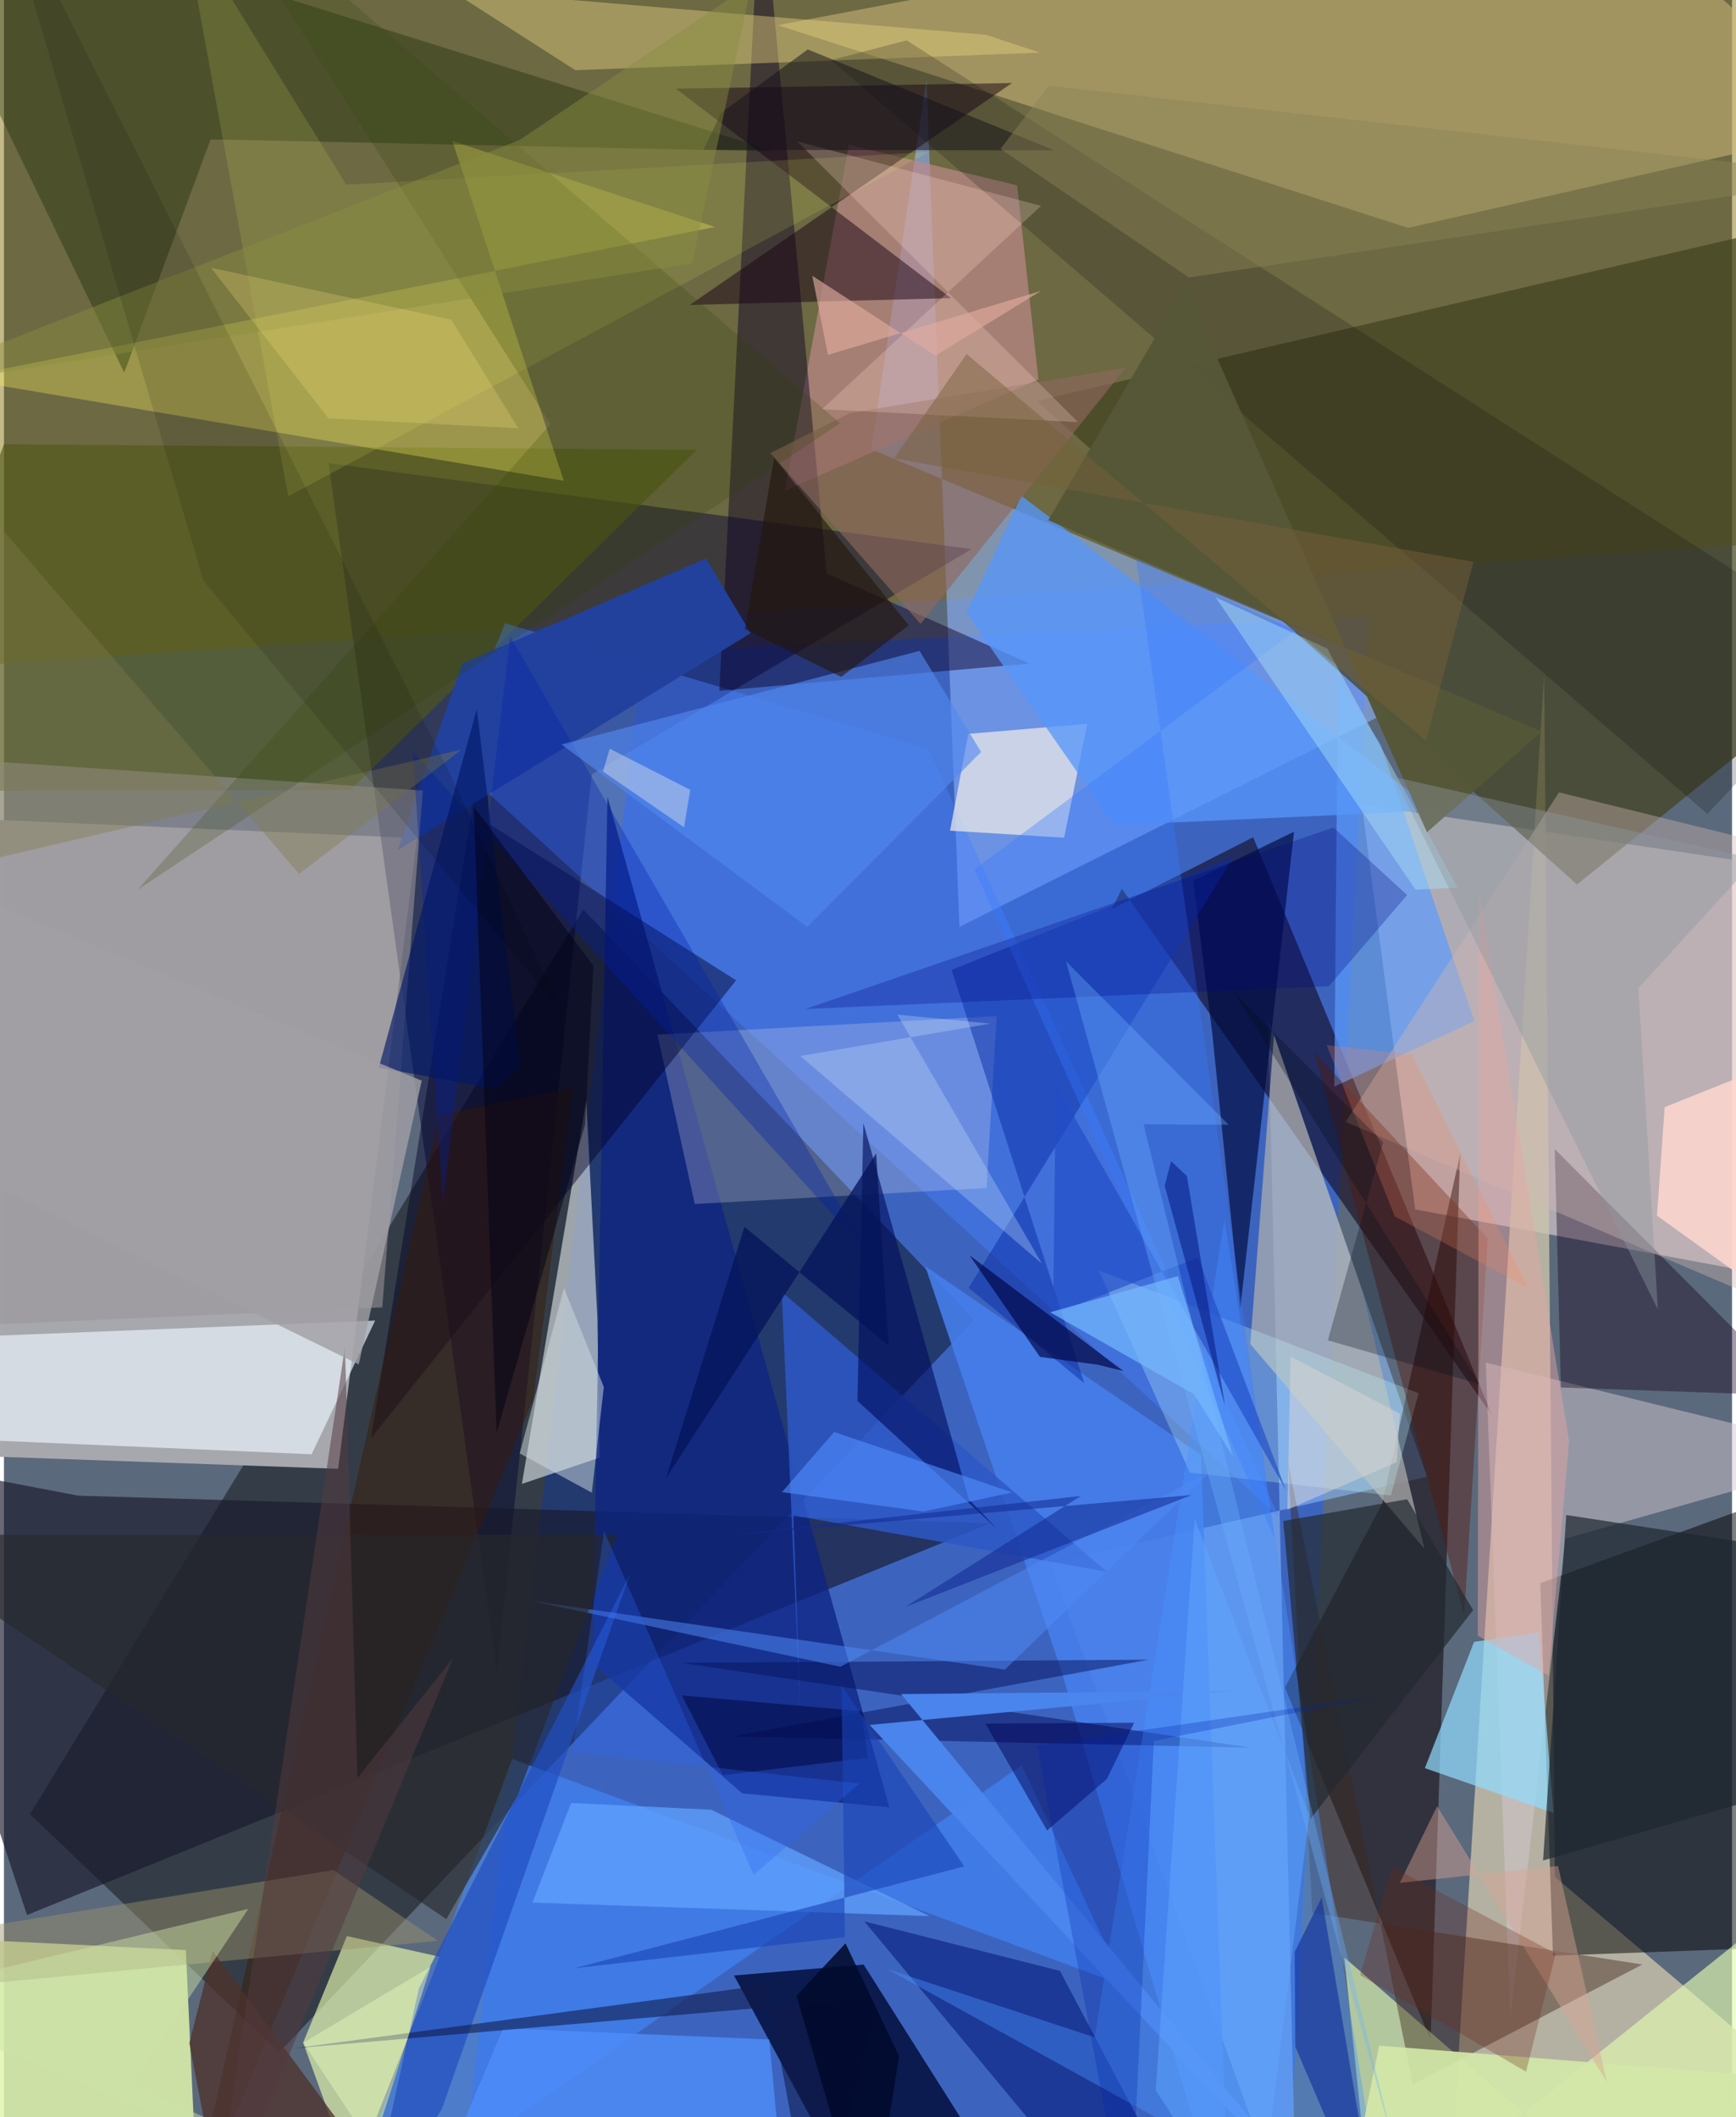 <svg xmlns="http://www.w3.org/2000/svg" width="228" height="278" viewBox="0 0 836 1024"><path fill="#5b697c" d="M0 0h836v1024H0z"/><path fill="#1f61fe" fill-opacity=".51" d="M309.096 315.32l351.257-17.07L619.87 1086l-400.255-16.006z"/><path fill-opacity=".424" d="M469.384 638.49l-336.25 354.192L12.618 877.445l267.658-437.567z"/><path fill="#a8a9af" fill-opacity=".996" d="M-36.895 703.366L-62 393.97l261.84 11.427-38.152 304.999z"/><path fill="#816b01" fill-opacity=".463" d="M898 259.734l-59.757-297.77-843.301-14.58L-62 325.194z"/><path fill="#f6e1e5" fill-opacity=".545" d="M656.892 389.074l25.825 195.886L898 624.966 837.489 415.99z"/><path fill="#90b6ff" fill-opacity=".569" d="M446.273 38.943l15.97 409.366 231.644-116.132L419.565 217.31z"/><path fill="#cdc4ac" fill-opacity=".784" d="M898 1032.704l-147.735-124.92-5.169-581.766-45.351 732.038z"/><path fill="#424320" fill-opacity=".71" d="M499.599 193.891l261.417 233.9L898 317.304l-16.443-212.287z"/><path fill="#e1f5ab" fill-opacity=".839" d="M94.608 1086L87.99 943.184-62 935.824l43.453 113.987z"/><path fill="#000203" fill-opacity=".51" d="M749.361 945.896L898 940.48V709.44l-154.77 56.268z"/><path fill="#000032" fill-opacity=".447" d="M157.04 223.995l311.063 41.586L284.316 374.57 238.49 808.043z"/><path fill="#90c1ff" fill-opacity=".549" d="M688.389 714.223L611.54 492.851 625.495 1086l-119.39-329.953z"/><path fill="#cab576" fill-opacity=".569" d="M374.38 12.195L764.229-62 898 60.602l-218.69 49.622z"/><path fill="#171a2b" fill-opacity=".651" d="M35.854 723.401L-62 704.69l73.152 221.545 466.295-189.578z"/><path fill="#0f0016" fill-opacity=".565" d="M604.328 404.96l-68.364 34.704 4.835-9.818L719.951 684.6z"/><path fill="#120a10" fill-opacity=".573" d="M690.167 986.819l-70.471-170.624 47.05-88.972 37.723-169.08z"/><path fill="#dce2e5" fill-opacity=".624" d="M281.7 532.149l-31.13 185.554 37.577-12.69-1.058-67.861z"/><path fill="#04113e" fill-opacity=".871" d="M419.762 1078.709l-66.59-123.25 62.726-5.268L501.841 1086z"/><path fill="#eafeb0" fill-opacity=".639" d="M165.885 936.406l-21.15 51.533 23.763 65.86 42.38-107.356z"/><path fill="#535817" fill-opacity=".635" d="M167.72 382.046L335.101 217.58-.02 214.855-62 382.611z"/><path fill="#4880ff" fill-opacity=".439" d="M242.426 301.422l204.846 60.772 169.618 371.68-401.03-367.171z"/><path fill="#f8ee5d" fill-opacity=".337" d="M216.942 68.194l53.866 164.343-293.896-49.583 367.076-73.174z"/><path fill="#be8989" fill-opacity=".694" d="M377.801 237.34l122.636-53.852-10.295-93.849-81.359-19.577z"/><path fill="#4489fe" fill-opacity=".6" d="M542.282 960.476l-296.39-109.74L158.82 1086l333.61-232.254z"/><path fill="#0e2583" fill-opacity=".78" d="M357.139 867.375l-72.376-62.818 7.188-419.257 136.36 488.856z"/><path fill="#ecf5ff" fill-opacity=".651" d="M148.835 703.379l30.732-64.67-235.39 9.405L-62 694.273z"/><path fill="#e2fab1" fill-opacity=".647" d="M889.522 898.59l-227.264 181.78-13.787-133.575L808.928 1086z"/><path fill="#0d0027" fill-opacity=".471" d="M397.942 277.351l98.022 43.584-149.872 13.2L366.193-62z"/><path fill="#d5c7d0" fill-opacity=".486" d="M898 703.636L716.88 659.05l11.85 316.968 26.644-231.83z"/><path fill="#5b9bfe" fill-opacity=".69" d="M711.35 493.824l-45.457-134.03-20.554-31.91-1.753 197.696z"/><path fill="#b0afae" fill-opacity=".714" d="M687.224 749.119l-84.293-99.076 11.505-149.448 42.97 124.596z"/><path fill="#162903" fill-opacity=".361" d="M99.963 67.409l-41.78 112.796L-58.679-62 372.99 73.216z"/><path fill="#e8e2ee" fill-opacity=".243" d="M334.2 582.328l-18.045-81.914 164.094-8.964-4.928 83.13z"/><path fill="#efede8" fill-opacity=".706" d="M524.093 350.085l-57.53 4.857-8.88 46.834 55.185 3.398z"/><path fill="#190315" fill-opacity=".498" d="M458.166 144.188L325.118 42.908l162.573-2.755-155.937 107.335z"/><path fill="#3e281d" fill-opacity=".439" d="M681.523 1008.185l-60.269-300.78L632.937 925.2l159.671 24.963z"/><path fill="#457eeb" fill-opacity=".898" d="M511.853 809.136L593.068 1086 579.09 703.672l-133.408-91.228z"/><path fill="#000026" fill-opacity=".455" d="M177.562 695.65l176.636-221.503-119.699-75.789-1.61-47.112z"/><path fill="#000b3f" fill-opacity=".671" d="M624.093 402.274l-48.741 23.637 9.176 73.715 13.56 133.262z"/><path fill="#16051a" fill-opacity=".396" d="M879.39 685.522L750.235 555.785l2.969 115.292 118.865 4.113z"/><path fill="#22419d" fill-opacity=".984" d="M361.231 306.229l-21.595-36.07-117.941 50.701-31.287 90.421z"/><path fill="#999598" fill-opacity=".576" d="M183.008 632.335L-62 643.13l33.41-276.372 231.25 15.59z"/><path fill="#5696f9" fill-opacity=".769" d="M465.624 296.404l26.629-56.595 199.926 152.226-155.093 7.07z"/><path fill="#e7d180" fill-opacity=".435" d="M215.667-4.965L475.01 16.81l26.147 8.653-224.743 8.485z"/><path fill="#2d59c7" fill-opacity=".839" d="M381.891 732.93l3.452 97.425-9.1-205.592 157.196 135.418z"/><path fill="#90dbff" fill-opacity=".706" d="M711.203 794.113l-23.802 61.077 62.228 21.633-7.045-87.319z"/><path fill="#06135d" fill-opacity=".506" d="M603.164 845.293l-250.578-5.464 201.123-37.095-225.882 1.53z"/><path fill="#001473" fill-opacity=".525" d="M416.219 929.298l94.624 23.946 61.723 116.58-59.71-24.143z"/><path fill="#3a1806" fill-opacity=".459" d="M256.044 677.03l19.328-150.919-64.82 13.062-122.485 541.023z"/><path fill="#c7fcff" fill-opacity=".271" d="M529.595 614.398l154.787 59.453-13.418 49.48-97.225-11.06z"/><path fill="#d2b9b3" fill-opacity=".392" d="M649.049 542.596l205.405 87.663L898 419.185l-145.706-35.942z"/><path fill="#000e5f" fill-opacity=".624" d="M412.868 677.536l2.89-134.366 51 181.976 13.811 14.463z"/><path fill="#9c926c" fill-opacity=".451" d="M-62 940.32l52.575 19.102 219.386-20.71-50.559-34.23z"/><path fill="#092ca6" fill-opacity=".486" d="M594.854 414.395L466.68 622.877l55.962 46.182-64.209-199.984z"/><path fill="#561507" fill-opacity=".396" d="M717.85 599.027l-11.446 182.217-16.208-60.426-56.133-211.789z"/><path fill="#4e8ffa" fill-opacity=".8" d="M379.414 1086l-170.594-27.401 32.668-77.607 128.731 5.436z"/><path fill="#000154" fill-opacity=".482" d="M546.74 833.242l-13.192 27.21-28.907 24.87-29.838-51.674z"/><path fill="#e4ea65" fill-opacity=".145" d="M137.512 240.065L447.4 73.543l-281.785 15.78-79.06-127.965z"/><path fill="#0f110f" fill-opacity=".216" d="M400.147 29.038l423.9 364.638L898 315.115 436.699 19.51z"/><path fill="#4994ff" fill-opacity=".404" d="M590.443 589.976l-62.742 395.43-100.624-33.148L669.323 1086z"/><path fill="#4e322b" fill-opacity=".769" d="M100.982 943.63L206.106 1086l-98.463-3.836-17.96-93.986z"/><path fill="#8d675d" fill-opacity=".639" d="M370.784 219.148l38.512-19.376 133.365-21.965-99.234 123.971z"/><path fill="#222931" fill-opacity=".69" d="M678.82 725.13l-59.921 10.533 13.129 144.163L710.75 778.75z"/><path fill="#3778ff" fill-opacity=".349" d="M547.694 270.218l77.286 34.596-155.49 115.635 145.275 323.618z"/><path fill="#5fa3ff" fill-opacity=".737" d="M255.64 920.221l18.725-48.21 67.789 3.3 105.58 51.442z"/><path fill="#0021ab" fill-opacity=".329" d="M197.788 363.562l14.575 218.67 32.542-274.426L417.77 605.98z"/><path fill="#fed7cf" fill-opacity=".851" d="M799.71 587.993L898 658.685v-161l-94.598 37.798z"/><path fill="#5288f0" fill-opacity=".624" d="M472.717 363.687l-84.057 84.617-118.958-88.24 173.247-45.251z"/><path fill="#e4a7a4" fill-opacity=".455" d="M713.598 431.372l-.6 359.788 34.246 19.238 9.905-113.5z"/><path fill="#214ec1" fill-opacity=".686" d="M211.756 1020.296l-35.708 53.642 24.65-112.185 101.977-199.962z"/><path fill="#5089f6" fill-opacity=".518" d="M484.204 807.521l99.73-96.17-179.307 94.788-149.547-31.876z"/><path fill="#0e1948" fill-opacity=".573" d="M392.21 1086l31.603-119.904-283.948 24.656 229.06-30.746z"/><path fill="#a8dff7" fill-opacity=".459" d="M682.909 430.323l20.33-.947-63.121-115.705-53.976-24.79z"/><path fill="#000682" fill-opacity=".275" d="M641.012 476.96l37.817-44.058-35.684-32.69L387.7 488.02z"/><path fill="#1e2830" fill-opacity=".694" d="M898 855.767V754.503l-142.203-21.745-11.22 167.081z"/><path fill="#555737" fill-opacity=".98" d="M743.983 353.886L505.205 251.63l66.27-113.346 116.933 264.23z"/><path fill="#cfdce0" fill-opacity=".506" d="M290.2 670.846l-19.286-47.877-21.402 80.015 34.893 18.987z"/><path fill="#4b86ee" fill-opacity=".976" d="M596.244 817.795L418.748 834.28 653.415 1086 434.008 819.348z"/><path fill="#2f4200" fill-opacity=".216" d="M94.99-62l169.436 267.169-199.8 225.22 339.84-225.652z"/><path fill="#27282b" fill-opacity=".631" d="M296.929 742.278l-48.393 126.003-34.548 59.925L-62 742.363z"/><path fill="#ffdfd1" fill-opacity=".239" d="M519.6 204.171L383.764 68.408 501.73 99.57l-105.96 98.364z"/><path fill="#d3e8a9" fill-opacity=".918" d="M665.27 989.385l188.03 14.89 2.272 36.587L645.665 1086z"/><path fill="#000447" fill-opacity=".671" d="M501.189 656.273l-34.053-49.118 74.506 56.022-12.276-3.072z"/><path fill="#22150a" fill-opacity=".592" d="M405.028 327.392l-46.608-23.116 14.172-82.842 65.073 81z"/><path fill="#8e989e" fill-opacity=".412" d="M790.71 477.938l9.397 155.348L672.35 375.762l175.29 39.818z"/><path fill="#001769" fill-opacity=".635" d="M228.745 342.894l20.981 172.323-11.895 11.474-56.475-10.359z"/><path fill="#0e2d9b" fill-opacity=".592" d="M624.415 944.056l13.078-26.357L665.82 1086l-41.072-95.999z"/><path fill="#15101a" fill-opacity=".51" d="M338.388 72.444l8.666-17.93 41.814-30.612 119.27 48.83z"/><path fill="#8b8356" fill-opacity=".463" d="M898 85.406l-324.797 48.812-91.069-62.2 23.259-30.575z"/><path fill="#224cc5" fill-opacity=".639" d="M508.82 524.308l-1.256 111.358 70.128-27.487 42.546 112.691z"/><path fill="#888d3f" fill-opacity=".447" d="M249.513 67.698L-62 189.662l394.894-62.296L361.707-7.978z"/><path fill="#000742" fill-opacity=".549" d="M417.938 850.163l-3.116-22.5-86.863-7.636 19.813 38.542z"/><path fill="#6eafff" fill-opacity=".353" d="M672.844 1039.325L513.777 464.938l78.669 79.048-41.114-.218z"/><path fill="#dba493" fill-opacity=".435" d="M693.326 873.602l82.09 133.38-23.592-104.455-76.561 8.16z"/><path fill="#1a44b8" fill-opacity=".608" d="M464.556 902.71l-59.392-87.55 1.672 121.805-131.01 15.028z"/><path fill="#6f2818" fill-opacity=".286" d="M671.511 902.876L656.06 955.26l80.311 46.756 14.296-57.173z"/><path fill="#518cfd" fill-opacity=".624" d="M376.386 721.687l25.224-29.088 86.176 29.235-42.955 9.262z"/><path fill="#000116" fill-opacity=".49" d="M238.345 693.034l-11.067-302.806 57.875 76.856-4.022 76.874z"/><path fill="#523a3f" fill-opacity=".525" d="M99.83 1086l65.144-434.703 6.016 208.67 46.292-58.013z"/><path fill="#e0ab9f" fill-opacity=".639" d="M398.624 171.65l-7.585-38.274 59.566 38.663 51.117-31.35z"/><path fill="#132a91" fill-opacity=".557" d="M520.97 723.55l-174.337 19.366 227.87-19.817-138.645 54.217z"/><path fill="#fddf7e" fill-opacity=".243" d="M156.972 202.358l91.893 4.822-32.457-52.558-116.228-25.108z"/><path fill="#fa875f" fill-opacity=".243" d="M737.387 622.97l-64.55-34.641-32.939-82.845 41.27 4.508z"/><path fill="#2c64f4" fill-opacity=".302" d="M275.066 847.313l15.24-106.817 72.363 166.318 51.173-44.167z"/><path fill="#f2f1e7" fill-opacity=".384" d="M293.042 362.108l-3.25 11.025 39.203 26.989 3.015-18.084z"/><path fill="#c3ddf8" fill-opacity=".318" d="M432.192 490.733l69.928 120.443-116.875-100.443 91.966-15.644z"/><path fill="#04145a" fill-opacity=".761" d="M421.93 557.912l6.068 92.988-69.791-57.549L320.26 715z"/><path fill="#000c1a" fill-opacity=".29" d="M713.868 669.483L595.12 480.133l72.063 72.313-26.717 95.802z"/><path fill="#80794c" fill-opacity=".396" d="M-62 428.593l11.159-230.568 193.636 224.65 78.517-60.097z"/><path fill="#77603b" fill-opacity=".471" d="M430.597 221.704l35.1-50.452L687.91 358.26l22.979-86.52z"/><path fill="#030600" fill-opacity=".118" d="M269.806 489.397L96.511 280.823-4.214-62l219.957 436.094z"/><path fill="#a19fa5" fill-opacity=".808" d="M-62 413.566v131.898l233.625 114.432 30.477-137.21z"/><path fill="#00092b" fill-opacity=".851" d="M433 994.498l-25.88-54.568-23.702 25.323L418.463 1086z"/><path fill="#63a8ff" fill-opacity=".471" d="M557.185 1010.999L605.608 1086l25.889-208.162-55.424-143z"/><path fill="#04167e" fill-opacity=".529" d="M564.603 561.65l-3.077 11.86 29.25 106.746-18.49-111.476z"/><path fill="#0124aa" fill-opacity=".271" d="M499.761 844.196l166.615-24.125-110.106 21.967L544.61 1086z"/><path fill="#cde2a7" fill-opacity=".459" d="M62.079 1007.491l56.153-84.247L-62 966.724 226.843 1086z"/><path fill="#75b9ff" fill-opacity=".702" d="M506.085 634.697l61.827-17.502 26.61 87.107-18.805-29.936z"/><path fill="#e0f8ba" fill-opacity=".494" d="M206.422 951.233l-35.144 109.51L209.502 1086l-64.664-98.017z"/><path fill="#d6d5d7" fill-opacity=".514" d="M620.88 730.163l1.543-74.1 52.883 27.673-1.496 23.444z"/></svg>